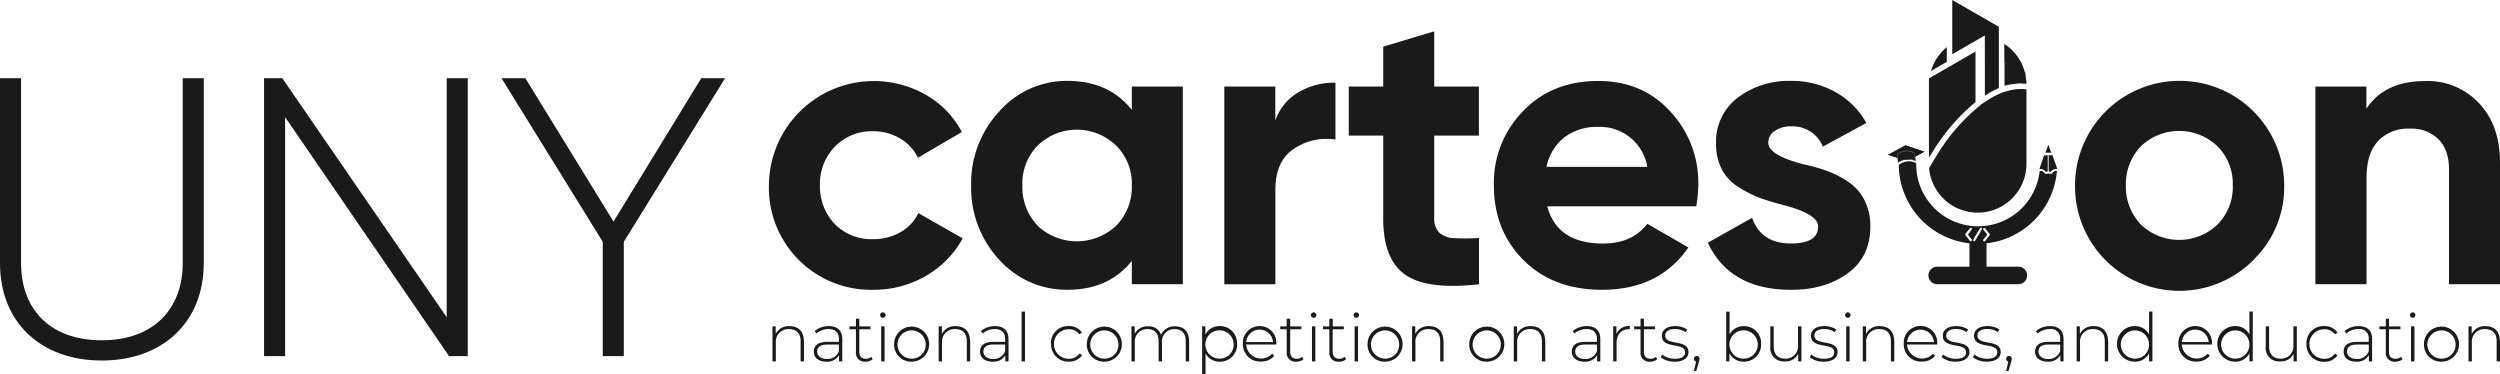 <svg xmlns="http://www.w3.org/2000/svg" viewBox="0 0 653 97.8"><defs><style>.cls-1{fill:#1a1a1a;}.cls-2{fill:#606060;}</style></defs><title>Asset 1</title><g id="Layer_2" data-name="Layer 2"><g id="Layer_1-2" data-name="Layer 1"><path class="cls-1" d="M0,68.76V20.43H5.5V68.76c0,11.82,7.37,20.12,21.06,20.12s21.16-8.3,21.16-20.12V20.43h5.5V68.76c0,15.35-10.68,25.41-26.65,25.41S0,84.11,0,68.76"/><polygon class="cls-1" points="122.18 20.43 122.18 93.03 117.3 93.03 74.47 30.59 74.47 93.03 68.97 93.03 68.97 20.43 73.74 20.43 116.68 82.86 116.68 20.43 122.18 20.43"/><polygon class="cls-1" points="162.94 63.16 162.94 93.03 157.44 93.03 157.44 63.16 131 20.43 137.22 20.43 160.25 57.87 183.17 20.43 189.39 20.43 162.94 63.16"/><path class="cls-1" d="M228.1,75.69a26.64,26.64,0,0,1-27.26-27.26,27.4,27.4,0,0,1,41-23.65,24,24,0,0,1,9.4,9.71L239.76,41.2a11.69,11.69,0,0,0-4.7-5.06A13.66,13.66,0,0,0,228,34.28a13.35,13.35,0,0,0-9.91,4,13.87,13.87,0,0,0-3.92,10.17,14.14,14.14,0,0,0,3.92,10.12A13.43,13.43,0,0,0,228,62.47a14.16,14.16,0,0,0,7.18-1.81,11.38,11.38,0,0,0,4.7-5l11.57,6.61a25.17,25.17,0,0,1-9.65,9.81,26.85,26.85,0,0,1-13.68,3.61"/><path class="cls-1" d="M295.63,28.71V22.61h13.32V74.24H295.63V68.15q-6,7.54-16.83,7.54A23.62,23.62,0,0,1,261,67.84a27.58,27.58,0,0,1-7.33-19.41A27.45,27.45,0,0,1,261,29.12a23.48,23.48,0,0,1,17.76-8q10.84,0,16.83,7.54M271.05,59a15,15,0,0,0,20.45,0,14.27,14.27,0,0,0,4.13-10.53A13.93,13.93,0,0,0,291.5,38a14.71,14.71,0,0,0-20.45,0,14.11,14.11,0,0,0-4,10.43,14.46,14.46,0,0,0,4,10.53"/><path class="cls-1" d="M333.11,22.61V31.5a13.77,13.77,0,0,1,6-7.38,18.57,18.57,0,0,1,9.71-2.53V36.45a15.17,15.17,0,0,0-10.94,2.48q-4.75,3.2-4.75,10.64V74.25H319.79V22.61Z"/><path class="cls-1" d="M386.29,22.61V35.42H374.62V56.9A5.1,5.1,0,0,0,376,60.82a6.15,6.15,0,0,0,3.92,1.39,57.31,57.31,0,0,0,6.4-.05V74.25Q372.76,75.79,367,71.72T361.3,56.9V35.42h-9V22.61h9V12.18l13.32-4V22.61Z"/><path class="cls-1" d="M443.08,53.9H404.15q2.58,9.71,14.56,9.71,7.64,0,11.56-5.16L441,64.64q-7.64,11.05-22.51,11.05-12.81,0-20.55-7.75t-7.74-19.52A26.75,26.75,0,0,1,397.85,29q7.54-7.85,19.62-7.85,11.46,0,18.69,7.85a27.15,27.15,0,0,1,7.43,19.41,36.83,36.83,0,0,1-.52,5.47M403.95,43.58h26.33a12.53,12.53,0,0,0-12.8-10.43,14,14,0,0,0-8.88,2.74,13.07,13.07,0,0,0-4.65,7.69"/><path class="cls-1" d="M461.88,37.28q0,3.31,9.4,5.68a46.61,46.61,0,0,1,6,1.7,26.37,26.37,0,0,1,5.42,2.79,12.58,12.58,0,0,1,4.28,4.8,14.84,14.84,0,0,1,1.55,6.92q0,8-6,12.29t-14.77,4.23q-15.9,0-21.68-12.29l11.57-6.51q2.37,6.71,10.12,6.71,7.13,0,7.13-4.44,0-3.3-9.4-5.68-3.51-.93-6-1.86a30.57,30.57,0,0,1-5.37-2.74,12,12,0,0,1-4.39-4.65,14.09,14.09,0,0,1-1.5-6.66,14.34,14.34,0,0,1,5.58-12,22.11,22.11,0,0,1,14-4.44A23.4,23.4,0,0,1,479.33,24a20.77,20.77,0,0,1,8.16,8.11l-11.36,6.19A8.49,8.49,0,0,0,467.87,33a7.33,7.33,0,0,0-4.29,1.19,3.58,3.58,0,0,0-1.7,3"/><path class="cls-1" d="M588.67,67.84A27.26,27.26,0,0,1,542,48.43a27.31,27.31,0,1,1,54.63,0,26.41,26.41,0,0,1-8,19.41m-29.43-9.19a14.47,14.47,0,0,0,20,0,13.85,13.85,0,0,0,4-10.22,13.85,13.85,0,0,0-4-10.22,14.47,14.47,0,0,0-20,0,14.27,14.27,0,0,0-3.92,10.22,14.26,14.26,0,0,0,3.92,10.22"/><path class="cls-1" d="M633.48,21.17a18.32,18.32,0,0,1,13.94,5.68Q653,32.63,653,42.54v31.7H639.68v-30q0-5.06-2.74-7.85a10,10,0,0,0-7.49-2.79,10.84,10.84,0,0,0-8.31,3.25q-3,3.25-3,9.55V74.24H604.78V22.61H618.1V28.4q4.75-7.23,15.39-7.23"/><path class="cls-1" d="M210,89V94.4h-.88V89.12c0-2.07-1.1-3.16-3-3.16a3.27,3.27,0,0,0-3.47,3.56V94.4h-.88V85.24h.84v2a3.78,3.78,0,0,1,3.63-2.05c2.23,0,3.72,1.32,3.72,3.88"/><path class="cls-1" d="M220,88.59V94.4h-.84V92.77a3.52,3.52,0,0,1-3.3,1.7c-2.05,0-3.3-1.05-3.3-2.61,0-1.39.88-2.56,3.42-2.56h3.14v-.74c0-1.7-.93-2.61-2.72-2.61a4.75,4.75,0,0,0-3.16,1.16l-.44-.63a5.59,5.59,0,0,1,3.67-1.3c2.26,0,3.53,1.16,3.53,3.42m-.88,3.1V90H216c-1.89,0-2.56.79-2.56,1.84s.93,1.93,2.54,1.93a3.14,3.14,0,0,0,3.14-2.05"/><path class="cls-1" d="M227.94,93.82a2.77,2.77,0,0,1-1.88.65A2.27,2.27,0,0,1,223.57,92V86h-1.68v-.75h1.68v-2h.88v2h2.91V86h-2.91v5.89c0,1.17.58,1.82,1.7,1.82a2.1,2.1,0,0,0,1.42-.51Z"/><path class="cls-1" d="M229.89,82.31a.72.72,0,0,1,.72-.72.71.71,0,1,1-.72.72m.28,2.93h.88V94.4h-.88Z"/><path class="cls-1" d="M233.54,89.82a4.58,4.58,0,1,1,4.58,4.65,4.46,4.46,0,0,1-4.58-4.65m8.26,0a3.69,3.69,0,1,0-3.68,3.86,3.63,3.63,0,0,0,3.68-3.86"/><path class="cls-1" d="M253.41,89V94.4h-.88V89.12c0-2.07-1.11-3.16-3-3.16a3.27,3.27,0,0,0-3.47,3.56V94.4h-.88V85.24h.84v2a3.78,3.78,0,0,1,3.63-2.05c2.23,0,3.72,1.32,3.72,3.88"/><path class="cls-1" d="M263.43,88.59V94.4h-.84V92.77a3.52,3.52,0,0,1-3.3,1.7c-2.05,0-3.3-1.05-3.3-2.61,0-1.39.88-2.56,3.42-2.56h3.14v-.74c0-1.7-.93-2.61-2.72-2.61a4.75,4.75,0,0,0-3.16,1.16l-.44-.63a5.59,5.59,0,0,1,3.67-1.3c2.26,0,3.52,1.16,3.52,3.42m-.88,3.1V90h-3.12c-1.9,0-2.56.79-2.56,1.84s.93,1.93,2.54,1.93a3.14,3.14,0,0,0,3.14-2.05"/><rect class="cls-1" x="266.84" y="81.38" width="0.88" height="13.02"/><path class="cls-1" d="M274.5,89.82a4.46,4.46,0,0,1,4.63-4.65,4,4,0,0,1,3.47,1.68l-.65.47A3.35,3.35,0,0,0,279.14,86a3.86,3.86,0,0,0,0,7.72A3.34,3.34,0,0,0,282,92.31l.65.47a4.06,4.06,0,0,1-3.47,1.68,4.47,4.47,0,0,1-4.63-4.65"/><path class="cls-1" d="M283.88,89.82a4.58,4.58,0,1,1,4.58,4.65,4.46,4.46,0,0,1-4.58-4.65m8.26,0a3.69,3.69,0,1,0-3.68,3.86,3.63,3.63,0,0,0,3.68-3.86"/><path class="cls-1" d="M310.6,89V94.4h-.88V89.12c0-2.07-1.07-3.16-2.86-3.16a3.22,3.22,0,0,0-3.35,3.56V94.4h-.88V89.12c0-2.07-1.07-3.16-2.86-3.16a3.22,3.22,0,0,0-3.35,3.56V94.4h-.88V85.24h.84v2a3.63,3.63,0,0,1,3.51-2,3.25,3.25,0,0,1,3.35,2.21,3.86,3.86,0,0,1,3.7-2.21c2.21,0,3.65,1.32,3.65,3.88"/><path class="cls-1" d="M323.13,89.82a4.43,4.43,0,0,1-4.52,4.65,4.1,4.1,0,0,1-3.72-2.16V97.8H314V85.24h.84V87.4a4.09,4.09,0,0,1,3.75-2.23,4.44,4.44,0,0,1,4.52,4.65m-.88,0a3.7,3.7,0,1,0-3.7,3.86,3.65,3.65,0,0,0,3.7-3.86"/><path class="cls-1" d="M333.38,90H325.5a3.92,3.92,0,0,0,6.81,2.37l.51.58a4.39,4.39,0,0,1-3.46,1.49,4.5,4.5,0,0,1-4.72-4.65A4.38,4.38,0,0,1,329,85.17a4.33,4.33,0,0,1,4.37,4.61c0,.07,0,.16,0,.25m-7.86-.69h7a3.51,3.51,0,0,0-7,0"/><path class="cls-1" d="M340.46,93.82a2.78,2.78,0,0,1-1.88.65A2.27,2.27,0,0,1,336.09,92V86H334.4v-.75h1.68v-2H337v2h2.91V86H337v5.89c0,1.17.58,1.82,1.7,1.82a2.11,2.11,0,0,0,1.42-.51Z"/><path class="cls-1" d="M342.41,82.31a.72.72,0,0,1,.72-.72.71.71,0,1,1-.72.72m.28,2.93h.88V94.4h-.88Z"/><path class="cls-1" d="M351.6,93.82a2.77,2.77,0,0,1-1.88.65A2.27,2.27,0,0,1,347.23,92V86h-1.68v-.75h1.68v-2h.88v2H351V86h-2.91v5.89c0,1.17.58,1.82,1.7,1.82a2.1,2.1,0,0,0,1.42-.51Z"/><path class="cls-1" d="M353.55,82.31a.72.72,0,0,1,.72-.72.71.71,0,1,1-.72.72m.28,2.93h.88V94.4h-.88Z"/><path class="cls-1" d="M357.2,89.82a4.58,4.58,0,1,1,4.58,4.65,4.46,4.46,0,0,1-4.58-4.65m8.26,0a3.69,3.69,0,1,0-3.69,3.86,3.63,3.63,0,0,0,3.69-3.86"/><path class="cls-1" d="M377.06,89V94.4h-.88V89.12c0-2.07-1.11-3.16-3-3.16a3.27,3.27,0,0,0-3.47,3.56V94.4h-.88V85.24h.84v2a3.78,3.78,0,0,1,3.63-2.05c2.23,0,3.72,1.32,3.72,3.88"/><path class="cls-1" d="M383.77,89.82a4.58,4.58,0,1,1,4.58,4.65,4.46,4.46,0,0,1-4.58-4.65m8.26,0a3.69,3.69,0,1,0-3.69,3.86A3.63,3.63,0,0,0,392,89.82"/><path class="cls-1" d="M403.63,89V94.4h-.88V89.12c0-2.07-1.1-3.16-3-3.16a3.27,3.27,0,0,0-3.47,3.56V94.4h-.88V85.24h.84v2a3.78,3.78,0,0,1,3.63-2.05c2.23,0,3.72,1.32,3.72,3.88"/><path class="cls-1" d="M418,88.59V94.4h-.84V92.77a3.51,3.51,0,0,1-3.3,1.7c-2.05,0-3.3-1.05-3.3-2.61,0-1.39.88-2.56,3.42-2.56h3.14v-.74c0-1.7-.93-2.61-2.72-2.61a4.75,4.75,0,0,0-3.16,1.16l-.44-.63a5.59,5.59,0,0,1,3.67-1.3c2.26,0,3.53,1.16,3.53,3.42m-.88,3.1V90H414c-1.89,0-2.56.79-2.56,1.84s.93,1.93,2.54,1.93a3.14,3.14,0,0,0,3.14-2.05"/><path class="cls-1" d="M425.7,85.17V86l-.21,0c-2,0-3.24,1.35-3.24,3.61V94.4h-.88V85.24h.84v2a3.47,3.47,0,0,1,3.49-2.07"/><path class="cls-1" d="M432.87,93.82a2.77,2.77,0,0,1-1.88.65A2.27,2.27,0,0,1,428.51,92V86h-1.68v-.75h1.68v-2h.88v2h2.91V86h-2.91v5.89c0,1.17.58,1.82,1.7,1.82a2.1,2.1,0,0,0,1.42-.51Z"/><path class="cls-1" d="M433.75,93.3l.4-.7a5.33,5.33,0,0,0,3.3,1.11c1.93,0,2.7-.68,2.7-1.72,0-2.67-6.07-.7-6.07-4.3,0-1.39,1.16-2.51,3.47-2.51a5.63,5.63,0,0,1,3.14.89l-.4.7a4.71,4.71,0,0,0-2.75-.83c-1.79,0-2.58.74-2.58,1.72,0,2.75,6.07.81,6.07,4.3,0,1.49-1.28,2.51-3.61,2.51a5.75,5.75,0,0,1-3.67-1.18"/><path class="cls-1" d="M443.91,93.72a2.75,2.75,0,0,1-.16.81l-.68,2.38h-.63l.58-2.47a.74.74,0,0,1,.16-1.46.73.73,0,0,1,.74.74"/><path class="cls-1" d="M460,89.82a4.44,4.44,0,0,1-4.53,4.65,4.09,4.09,0,0,1-3.75-2.23V94.4h-.84v-13h.88v5.95a4.1,4.1,0,0,1,3.72-2.16A4.43,4.43,0,0,1,460,89.82m-.88,0a3.7,3.7,0,1,0-3.7,3.86,3.65,3.65,0,0,0,3.7-3.86"/><path class="cls-1" d="M470.53,85.24V94.4h-.84v-2a3.61,3.61,0,0,1-3.46,2,3.5,3.5,0,0,1-3.82-3.88V85.24h.88v5.28c0,2.07,1.1,3.16,3,3.16a3.22,3.22,0,0,0,3.35-3.56V85.24Z"/><path class="cls-1" d="M472.7,93.3l.4-.7a5.33,5.33,0,0,0,3.3,1.11c1.93,0,2.7-.68,2.7-1.72,0-2.67-6.07-.7-6.07-4.3,0-1.39,1.16-2.51,3.47-2.51a5.63,5.63,0,0,1,3.14.89l-.4.7a4.72,4.72,0,0,0-2.75-.83c-1.79,0-2.58.74-2.58,1.72,0,2.75,6.07.81,6.07,4.3,0,1.49-1.28,2.51-3.61,2.51a5.75,5.75,0,0,1-3.67-1.18"/><path class="cls-1" d="M481.95,82.31a.72.72,0,0,1,.72-.72.71.71,0,1,1-.72.72m.28,2.93h.88V94.4h-.88Z"/><path class="cls-1" d="M494.79,89V94.4h-.88V89.12c0-2.07-1.1-3.16-3-3.16a3.27,3.27,0,0,0-3.47,3.56V94.4h-.88V85.24h.84v2a3.78,3.78,0,0,1,3.63-2.05c2.23,0,3.72,1.32,3.72,3.88"/><path class="cls-1" d="M506,90h-7.88a3.92,3.92,0,0,0,6.81,2.37l.51.58a4.38,4.38,0,0,1-3.46,1.49,4.5,4.5,0,0,1-4.72-4.65,4.38,4.38,0,0,1,4.39-4.65A4.33,4.33,0,0,1,506,89.79c0,.07,0,.16,0,.25m-7.86-.69h7a3.51,3.51,0,0,0-7,0"/><path class="cls-1" d="M507.13,93.3l.4-.7a5.32,5.32,0,0,0,3.3,1.11c1.93,0,2.7-.68,2.7-1.72,0-2.67-6.07-.7-6.07-4.3,0-1.39,1.16-2.51,3.48-2.51a5.63,5.63,0,0,1,3.14.89l-.4.7a4.71,4.71,0,0,0-2.75-.83c-1.79,0-2.58.74-2.58,1.72,0,2.75,6.07.81,6.07,4.3,0,1.49-1.28,2.51-3.61,2.51a5.75,5.75,0,0,1-3.67-1.18"/><path class="cls-1" d="M515.31,93.3l.4-.7A5.33,5.33,0,0,0,519,93.7c1.93,0,2.7-.68,2.7-1.72,0-2.67-6.07-.7-6.07-4.3,0-1.39,1.16-2.51,3.47-2.51a5.63,5.63,0,0,1,3.14.89l-.4.7a4.71,4.71,0,0,0-2.75-.83c-1.79,0-2.58.74-2.58,1.72,0,2.75,6.07.81,6.07,4.3,0,1.49-1.28,2.51-3.61,2.51a5.75,5.75,0,0,1-3.67-1.18"/><path class="cls-1" d="M525.47,93.72a2.72,2.72,0,0,1-.16.81l-.68,2.38H524l.58-2.47a.74.74,0,0,1,.16-1.46.73.73,0,0,1,.74.74"/><path class="cls-1" d="M539,88.59V94.4h-.84V92.77a3.52,3.52,0,0,1-3.3,1.7c-2.05,0-3.3-1.05-3.3-2.61,0-1.39.88-2.56,3.42-2.56h3.14v-.74a2.38,2.38,0,0,0-2.72-2.61,4.75,4.75,0,0,0-3.16,1.16l-.44-.63a5.59,5.59,0,0,1,3.67-1.3c2.26,0,3.53,1.16,3.53,3.42m-.88,3.1V90H535c-1.9,0-2.56.79-2.56,1.84s.93,1.93,2.54,1.93a3.14,3.14,0,0,0,3.14-2.05"/><path class="cls-1" d="M550.65,89V94.4h-.88V89.12c0-2.07-1.1-3.16-3-3.16a3.27,3.27,0,0,0-3.47,3.56V94.4h-.88V85.24h.84v2a3.78,3.78,0,0,1,3.63-2.05c2.23,0,3.72,1.32,3.72,3.88"/><path class="cls-1" d="M562.21,81.38v13h-.86V92.24a4.06,4.06,0,0,1-3.75,2.23,4.65,4.65,0,0,1,0-9.3,4.1,4.1,0,0,1,3.74,2.19v-6Zm-.88,8.44a3.69,3.69,0,1,0-3.68,3.86,3.63,3.63,0,0,0,3.68-3.86"/><path class="cls-1" d="M577.75,90h-7.88a3.92,3.92,0,0,0,6.81,2.37l.51.58a4.38,4.38,0,0,1-3.46,1.49A4.5,4.5,0,0,1,569,89.82a4.38,4.38,0,0,1,4.39-4.65,4.34,4.34,0,0,1,4.37,4.61c0,.07,0,.16,0,.25m-7.86-.69h7a3.51,3.51,0,0,0-7,0"/><path class="cls-1" d="M588.42,81.38v13h-.86V92.24a4.06,4.06,0,0,1-3.75,2.23,4.65,4.65,0,0,1,0-9.3,4.1,4.1,0,0,1,3.74,2.19v-6Zm-.88,8.44a3.69,3.69,0,1,0-3.68,3.86,3.63,3.63,0,0,0,3.68-3.86"/><path class="cls-1" d="M599.93,85.24V94.4h-.84v-2a3.61,3.61,0,0,1-3.46,2,3.5,3.5,0,0,1-3.82-3.88V85.24h.88v5.28c0,2.07,1.1,3.16,3,3.16a3.22,3.22,0,0,0,3.35-3.56V85.24Z"/><path class="cls-1" d="M602.44,89.82a4.46,4.46,0,0,1,4.63-4.65,4,4,0,0,1,3.47,1.68l-.65.47A3.35,3.35,0,0,0,607.07,86a3.86,3.86,0,0,0,0,7.72,3.34,3.34,0,0,0,2.83-1.37l.65.47a4.06,4.06,0,0,1-3.47,1.68,4.47,4.47,0,0,1-4.63-4.65"/><path class="cls-1" d="M619.59,88.59V94.4h-.84V92.77a3.52,3.52,0,0,1-3.3,1.7c-2.05,0-3.3-1.05-3.3-2.61,0-1.39.88-2.56,3.42-2.56h3.14v-.74A2.38,2.38,0,0,0,616,85.95a4.75,4.75,0,0,0-3.16,1.16l-.44-.63a5.59,5.59,0,0,1,3.67-1.3c2.26,0,3.53,1.16,3.53,3.42m-.88,3.1V90h-3.12c-1.9,0-2.56.79-2.56,1.84s.93,1.93,2.54,1.93a3.14,3.14,0,0,0,3.14-2.05"/><path class="cls-1" d="M627.54,93.82a2.77,2.77,0,0,1-1.88.65A2.27,2.27,0,0,1,623.17,92V86h-1.68v-.75h1.68v-2H624v2H627V86H624v5.89c0,1.17.58,1.82,1.7,1.82a2.1,2.1,0,0,0,1.42-.51Z"/><path class="cls-1" d="M629.49,82.31a.72.72,0,0,1,.72-.72.71.71,0,1,1-.72.72m.28,2.93h.88V94.4h-.88Z"/><path class="cls-1" d="M633.14,89.82a4.58,4.58,0,1,1,4.58,4.65,4.46,4.46,0,0,1-4.58-4.65m8.26,0a3.69,3.69,0,1,0-3.68,3.86,3.63,3.63,0,0,0,3.68-3.86"/><path class="cls-1" d="M653,89V94.4h-.88V89.12c0-2.07-1.1-3.16-3-3.16a3.27,3.27,0,0,0-3.47,3.56V94.4h-.88V85.24h.84v2a3.78,3.78,0,0,1,3.63-2.05c2.23,0,3.72,1.32,3.72,3.88"/><path class="cls-1" d="M527.83,21.81a12.25,12.25,0,0,1,1.52.1L529,19l-5.42-2.91v6.3a21,21,0,0,1,4.3-.62"/><path class="cls-1" d="M518.45,25A23.12,23.12,0,0,1,522.1,23V7L509.93,0V14.17l8.51-4.91Z"/><path class="cls-1" d="M504.7,39.83A51.22,51.22,0,0,1,516,26.68V13.47l-12.16,7V41.22q.42-.71.85-1.39"/><path class="cls-1" d="M523.53,16.14,529,19.31a12.79,12.79,0,0,0-5.48-7.85Z"/><path class="cls-1" d="M529.18,23.33a10.83,10.83,0,0,0-1.35-.08,12.51,12.51,0,0,0-3.15.43l-1.16.3v0l-.89.36a21.8,21.8,0,0,0-3.42,1.8l-1.77,1.13v.09l-.55.43a50.07,50.07,0,0,0-11,12.78q-.42.67-.83,1.36l-1.18,2a12.74,12.74,0,0,0,25.43-1.06V23.35Z"/><path class="cls-1" d="M508.5,16.15V12.31a12.78,12.78,0,0,0-4.12,6.22Z"/><polygon class="cls-1" points="502.59 39.57 502.62 39.67 493.2 40.47 493.17 40.37 502.59 39.57"/><path class="cls-1" d="M499,41.64l3.62-2L497.73,38l-4.53,2.47,4.06,1.32a4.54,4.54,0,0,1,1.75-.15"/><path class="cls-1" d="M498.82,41.62l3.77-2-4.89-1.68-4.53,2.47,4.25,1.38a4.53,4.53,0,0,1,1.4-.12"/><path class="cls-1" d="M495.78,42.47a4.7,4.7,0,0,1,4.57-.47c0-.34-.11-.83-.17-1.26l-.12-.86a3.89,3.89,0,0,0-4.41.43l.07,1.07Z"/><path class="cls-2" d="M495.7,42.64l-.15-2.37,0,0a4,4,0,0,1,4.51-.43l0,0v0s.06.39.12.86.13.92.17,1.26l0,.16-.14-.06a4.63,4.63,0,0,0-4.48.46Zm0-2.29.12,2a4.8,4.8,0,0,1,4.38-.45c0-.32-.1-.74-.15-1.1l-.11-.81a3.8,3.8,0,0,0-4.24.41"/><polygon class="cls-1" points="535.03 37.81 535.03 37.79 535.03 37.8 535.02 37.79 535.02 37.81 534.27 39.89 535.02 39.89 535.03 39.89 535.79 39.89 535.03 37.81"/><path class="cls-1" d="M537,44.12h.19l.17,0-1.25-3.59h-1V44.8a1.48,1.48,0,0,1,.53.1l0,0a1.7,1.7,0,0,1,1-.7,1.37,1.37,0,0,1,.34,0"/><path class="cls-1" d="M534.92,40.58h-1l-1.24,3.58a1.37,1.37,0,0,1,.35,0h.23a1.67,1.67,0,0,1,1.08.74l0,0a1.49,1.49,0,0,1,.53-.1h0V40.58Z"/><path class="cls-1" d="M537.27,44.67h-.06l-.11,0H537l-.21,0a1.2,1.2,0,0,0-.67.5.53.53,0,0,1-.45.25.48.48,0,0,1-.17,0,1,1,0,0,0-.35-.07h-.27a1,1,0,0,0-.29.06.49.49,0,0,1-.18,0,.51.51,0,0,1-.43-.25v0a1.16,1.16,0,0,0-.74-.52h-.14a.79.79,0,0,0-.21,0l-.13,0h0a16.17,16.17,0,0,1-32.25-1.77,2.24,2.24,0,0,0,0-.26h0a4.1,4.1,0,0,0-4.45.4l-.1.05a20.75,20.75,0,0,0,18.46,20.49v6.1H506a2.29,2.29,0,0,0,0,4.58H527.2a2.29,2.29,0,1,0,0-4.58h-8.32v-6.1a20.74,20.74,0,0,0,18.39-18.9M515,62.53a.29.29,0,0,1-.46.37l-1.17-1.46a.29.29,0,0,1,0-.37l1.17-1.46A.29.29,0,0,1,515,60l-1,1.28Zm2.66-2.59-1.76,2.93a.29.29,0,0,1-.5-.3l1.76-2.93a.29.29,0,0,1,.5.3m.86,3a.29.29,0,1,1-.46-.37l1-1.28-1-1.28a.29.29,0,1,1,.46-.37l1.17,1.46a.29.29,0,0,1,0,.37Z"/></g></g></svg>